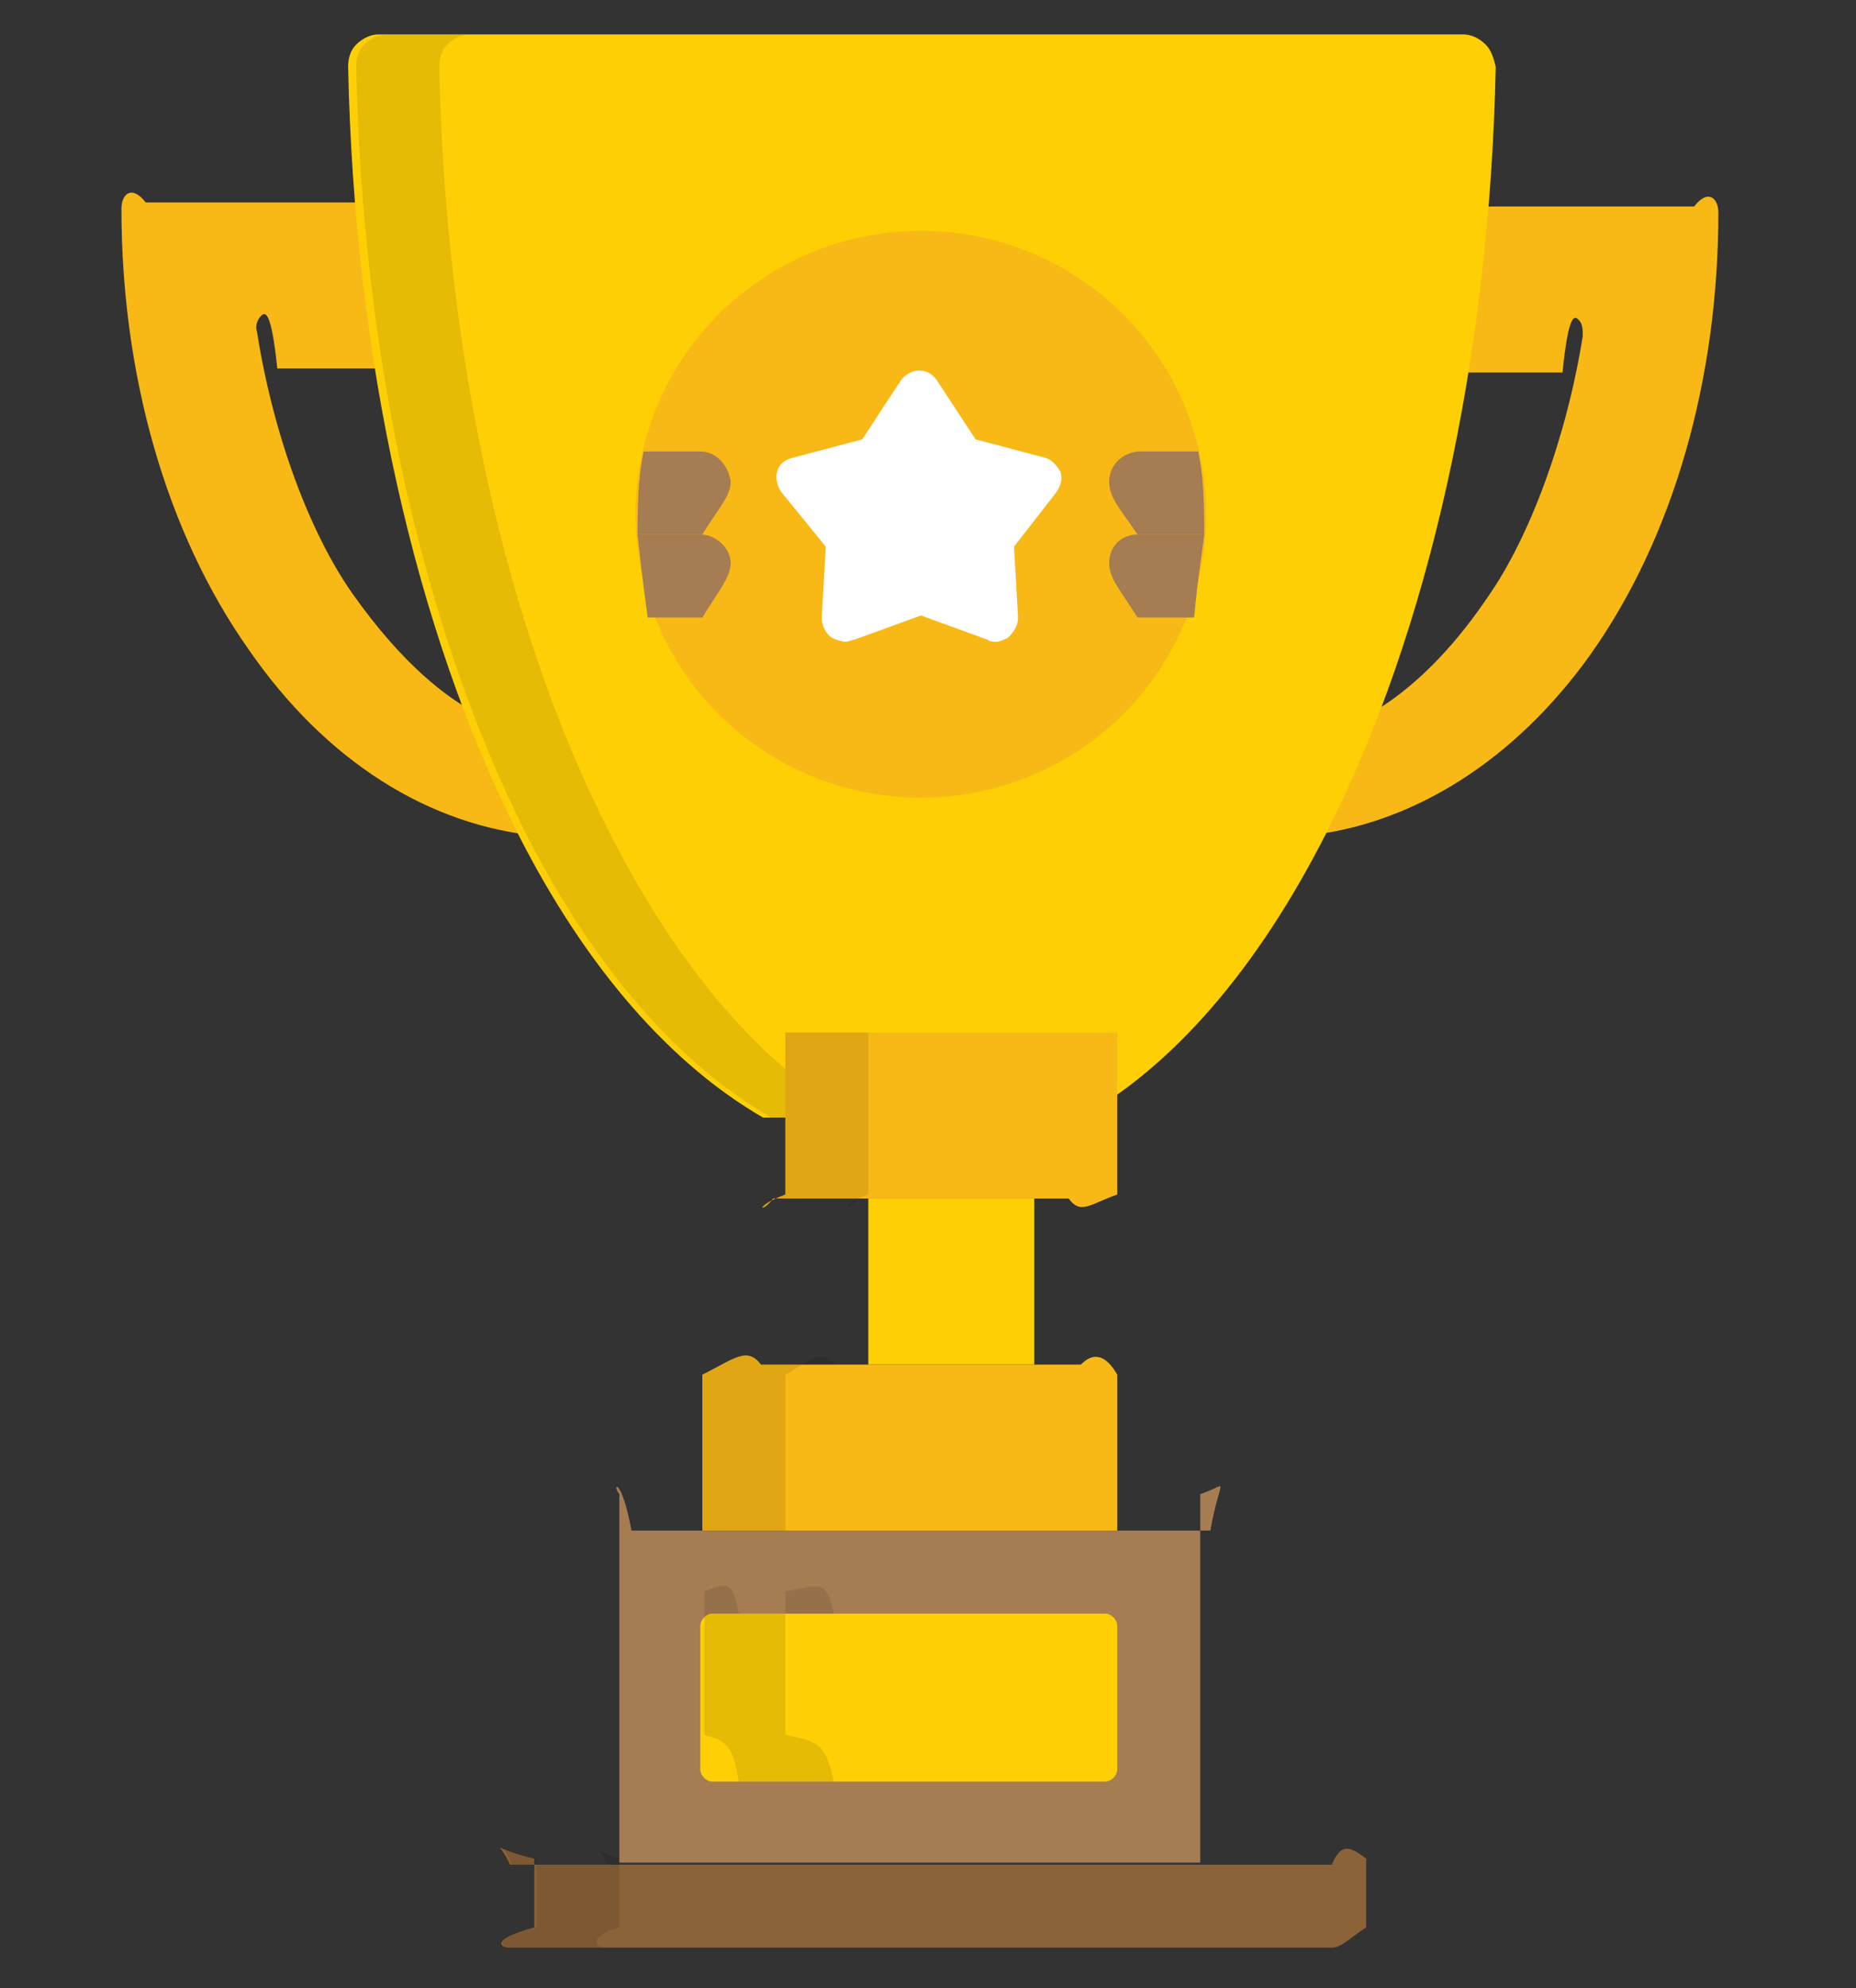 <?xml version="1.0" encoding="utf-8"?>
<!-- Generator: Adobe Illustrator 21.1.0, SVG Export Plug-In . SVG Version: 6.00 Build 0)  -->
<svg version="1.1" id="Layer_1" xmlns="http://www.w3.org/2000/svg" xmlns:xlink="http://www.w3.org/1999/xlink" x="0px" y="0px"
	 viewBox="0 0 91.7 98.2" style="enable-background:new 0 0 91.7 98.2;" xml:space="preserve">
<rect x="0" y="0" width="91.7" height="98.2" fill="#333333" stroke="none"/>
<style type="text/css">
	.st0{fill:#FECF05;}
	.st1{fill:#F8B816;}
	.st2{opacity:0.1;enable-background:new    ;}
	.st3{fill:#A67C52;}
	.st4{fill:#8C6239;}
	.st5{fill:#FFFFFF;}
</style>
<g>
	<rect x="42.9" y="59.2" class="st0" width="8.2" height="8.2"/>
	<g>
		<path class="st1" d="M26.7,41.3C26.7,41.3,26.6,41.3,26.7,41.3c-5.5-0.5-10.6-3.7-14.4-9.2c-4.1-5.8-6.3-13.6-6.3-21.8
			c0-0.7,0.5-1.2,1.2-0.3h11.6c0.5-0.9,0.9-0.5,0.9,0c0.1,1.4,0.3,2.9,0.4,4.3c0,0.3-0.1,0.5-0.2,0.7c-0.2,0.2-0.4,0.3-0.7,3.2h-5.5
			c-0.3-2.9-0.6-2.8-0.8-2.6c-0.2,0.2-0.3,0.5-0.2,0.8c0.8,5.1,2.6,9.9,4.7,12.9c2.4,3.4,4.9,5.6,7.4,6.5c0.2,0.1,0.4,0.3,0.5,0.5
			c0.3,0.7,0.7,1.2,1,1.6c0.3,0.4,0.7,0.9,1,1.5c0.1,0.1,0.1,0.2,0.2,0.3c0.2,0.3,0.1,0.7-0.1,1C27.3,41.1,27,41.3,26.7,41.3z"/>
		<path class="st1" d="M64.3,41.3c-0.3,0-0.6-0.2-0.8-0.4c-0.2-0.3-0.2-0.7-0.1-1c0.1-0.1,0.1-0.2,0.2-0.3c0.3-0.7,0.7-1.1,1-1.5
			c0.4-0.5,0.7-0.9,1-1.6c0.1-0.2,0.3-0.4,0.5-0.5c2.5-0.9,5.1-3.1,7.4-6.5c2.1-3,3.9-7.9,4.7-12.9c0-0.3,0-0.6-0.2-0.8
			c-0.2-0.2-0.5-0.4-0.8,2.6h-5.5c-0.3-2.9-0.5-3-0.7-3.2c-0.2-0.2-0.3-0.5-0.2-0.7c0.2-1.4,0.3-2.8,0.4-4.3c0-0.5,0.5-0.9,0.9,0
			h11.6c0.7-0.9,1.2-0.4,1.2,0.3c0,8.2-2.2,16-6.3,21.8C74.9,37.5,69.8,40.8,64.3,41.3C64.4,41.3,64.3,41.3,64.3,41.3z"/>
	</g>
	<path class="st0" d="M73.4,2.2c-0.3-0.3-0.7-0.5-1.1-0.5H18.7c-0.4,0-0.8,0.2-1.1,0.5c-0.3,0.3-0.4,0.7-0.4,1.1
		c0.3,14.4,3.3,27.8,8.4,37.9c3.4,6.7,7.6,11.4,12.1,14h15.7c4.5-2.5,8.7-7.3,12.1-14c5.1-10,8.1-23.5,8.4-37.9
		C73.8,2.9,73.7,2.5,73.4,2.2z"/>
	<path class="st2" d="M30.1,41.1C25,31.1,22,17.6,21.7,3.3c0-0.4,0.1-0.8,0.4-1.1c0.3-0.3,0.7-0.5,1.1-0.5h-4.1
		c-0.4,0-0.8,0.2-1.1,0.5c-0.3,0.3-0.4,0.7-0.4,1.1c0.3,14.4,3.3,27.8,8.4,37.9c3.4,6.7,7.6,11.4,12.1,14h4.1
		C37.6,52.6,33.5,47.8,30.1,41.1z"/>
	<path class="st1" d="M55.2,75.6v-7.7c-0.4-0.7-1-1.3-1.8-0.5H37.6c-0.7-0.9-1.3-0.3-2.9,0.5v7.7H55.2z"/>
	<path class="st2" d="M41.3,67.4h-3.7c-0.7-0.9-1.3-0.3-2.9,0.5v7.7h4.1v-7.7C40,67.2,40.6,66.6,41.3,67.4z"/>
	<path class="st3" d="M59.3,92.1V73.8c1.5-0.5,1-1,0.5,1.8H31.2c-0.5-2.7-1-2.3-0.6-1.8v18.2H59.3z"/>
	<path class="st0" d="M54.6,88H35.2c-0.3,0-0.6-0.3-0.6-0.6v-7.1c0-0.3,0.3-0.6,0.6-0.6h19.4c0.3,0,0.6,0.3,0.6,0.6v7.1
		C55.2,87.7,54.9,88,54.6,88z"/>
	<path class="st2" d="M38.8,85.7v-7.1c1.8-0.3,2-0.6,2.4,1.1h-4.7c-0.3-1.7-0.6-1.5-1.7-1.1v7.1c1.2,0.3,1.4,0.6,1.7,2.3h4.7
		C40.8,86.3,40.6,86,38.8,85.7z"/>
	<path class="st4" d="M67.5,95.2c-0.8,0.5-1.2,1-1.7,1H25.2c-0.5,0-1-0.4,1.2-1v-3.4c-2.2-0.5-1.8-1-1.2,0.3h40.6
		c0.5-1.2,1-0.8,1.7-0.3V95.2L67.5,95.2z"/>
	<path class="st2" d="M30.6,95.2v-3.4c-1.6-0.5-1.2-1-0.6,0.3h-4.7c-0.5-1.2-1-0.8,1.2-0.3v3.4c-2.2,0.5-1.8,1-1.2,1h4.7
		C29.4,96.2,29,95.7,30.6,95.2z"/>
	<path class="st1" d="M38.8,51v8c-1.6,0.6-1.2,1-0.6,0.2h14.6c0.6,0.8,1,0.3,2.4-0.2v-8H38.8z"/>
	<path class="st2" d="M42.9,59v-8h-4.1v8c-1.6,0.6-1.2,1-0.6,0.2h4.2C41.8,60,41.4,59.5,42.9,59z"/>
	<ellipse class="st1" cx="45.5" cy="25.4" rx="14.1" ry="14"/>
	<path class="st5" d="M49.2,31.7c-0.1,0-0.3,0-0.4-0.1l-3.3-1.2l-3.3,1.2c-0.1,0-0.3,0.1-0.4,0.1c-0.2,0-0.5-0.1-0.7-0.2
		c-0.3-0.2-0.5-0.6-0.5-1l0.2-3.5l-2.2-2.7c-0.2-0.3-0.3-0.7-0.2-1c0.1-0.4,0.4-0.6,0.8-0.7l3.4-0.9l1.9-2.9
		c0.2-0.3,0.6-0.5,0.9-0.5c0.4,0,0.7,0.2,0.9,0.5l1.9,2.9l3.4,0.9c0.4,0.1,0.6,0.4,0.8,0.7c0.1,0.4,0,0.7-0.2,1L50.1,27l0.2,3.5
		c0,0.4-0.2,0.7-0.5,1C49.6,31.6,49.4,31.7,49.2,31.7z"/>
	<g>
		<path class="st3" d="M34.6,22.3h-2.8c-0.2,1-0.3,1.9-0.3,4.1h3.2c0.8-1.3,1.4-1.9,1.4-2.6C36,23,35.4,22.3,34.6,22.3z"/>
		<path class="st3" d="M34.6,26.4h-3.1c0.1,0.9,0.2,1.9,0.5,4.1h2.7c0.8-1.3,1.4-2,1.4-2.7S35.4,26.4,34.6,26.4z"/>
		<path class="st3" d="M59.5,26.4c0-2.2-0.1-3.1-0.3-4.1h-3c-0.8,0.1-1.4,0.7-1.4,1.5s0.6,1.4,1.4,2.6H59.5z"/>
		<path class="st3" d="M56.2,26.4c-0.8,0-1.4,0.6-1.4,1.4s0.6,1.4,1.4,2.7H59c0.2-2.2,0.4-3.2,0.5-4.1H56.2z"/>
	</g>
</g>
</svg>
